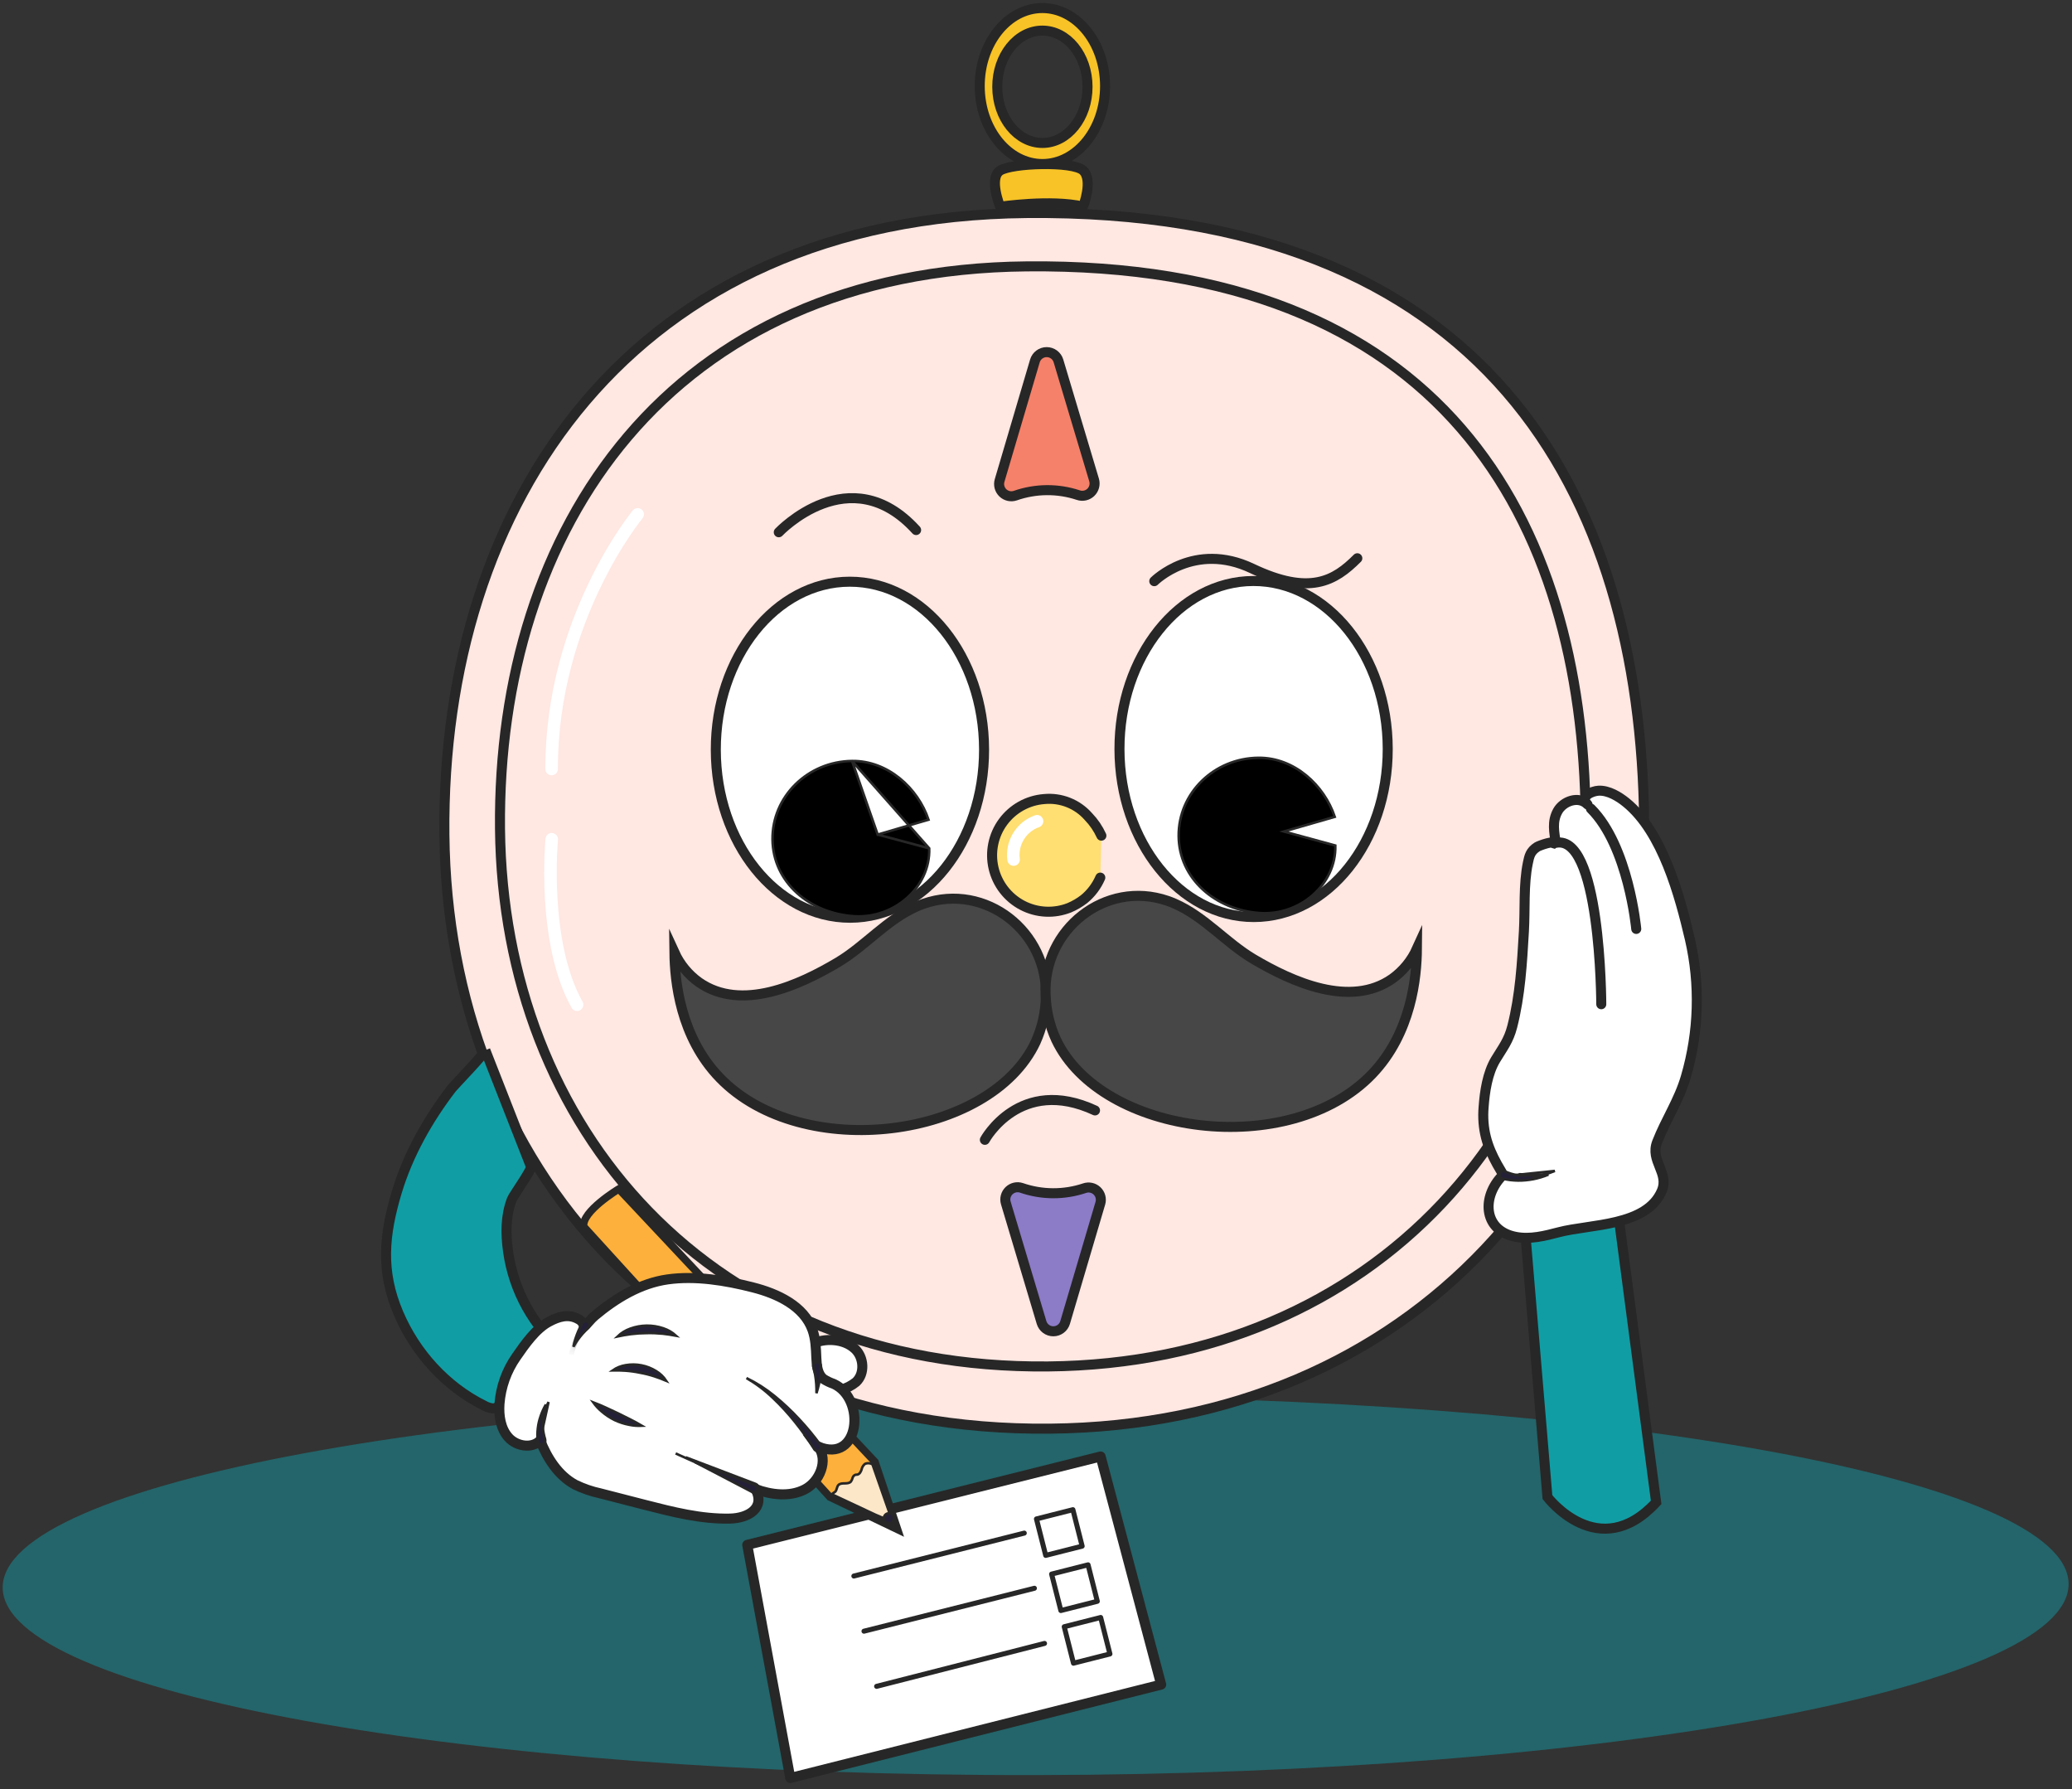 <svg width="329" height="284" viewBox="0 0 329 284" fill="none" xmlns="http://www.w3.org/2000/svg">
<rect x="0" y="0" width="329" height="284" fill="#333333" stroke="none"/>
<path d="M164.495 281.785C255.079 281.63 328.489 268.048 328.461 251.448C328.432 234.848 254.977 221.517 164.393 221.672C73.809 221.827 0.399 235.409 0.428 252.008C0.456 268.608 73.912 281.939 164.495 281.785Z" fill="#19888F" fill-opacity="0.6"/>
<path d="M70.564 132.471C71.076 185.079 107.482 227.37 166.742 226.791C224.641 226.227 261.579 183.236 261.067 130.613C260.555 77.989 235.928 33.121 162.993 33.819C100.115 34.432 70.048 79.867 70.564 132.471Z" fill="#FFE7E2" stroke="#272727" stroke-width="1.592" stroke-miterlimit="10"/>
<path d="M79.392 131.559C79.872 179.163 112.804 217.436 166.427 216.915C218.82 216.403 252.246 177.48 251.783 129.876C251.319 82.272 229.032 41.644 163.032 42.286C106.132 42.841 78.929 83.956 79.392 131.559Z" stroke="#272727" stroke-width="1.592" stroke-miterlimit="10"/>
<path d="M135.002 145.685C146.764 145.665 156.28 133.707 156.254 118.976C156.229 104.245 146.673 92.32 134.911 92.34C123.148 92.36 113.633 104.318 113.658 119.049C113.683 133.779 123.239 145.705 135.002 145.685Z" fill="white" stroke="#272727" stroke-width="1.592" stroke-miterlimit="10"/>
<path d="M220.349 118.866C220.374 133.596 210.86 145.555 199.096 145.575C187.333 145.595 177.778 133.669 177.753 118.939C177.727 104.21 187.242 92.25 199.005 92.23C204.885 92.22 210.217 95.197 214.079 100.015C217.941 104.834 220.337 111.502 220.349 118.866Z" fill="white" stroke="#272727" stroke-width="1.592" stroke-miterlimit="10"/>
<path d="M139.361 132.484L140.043 132.284L147.434 130.119C145.75 125.11 140.983 120.731 135.288 120.799L139.361 132.484ZM139.361 132.484L140.048 132.667L147.545 134.671M139.361 132.484L147.545 134.671M147.545 134.671C147.744 140.838 141.959 145.862 135.6 145.445L135.6 145.445C128.542 144.985 122.742 140.061 122.66 133.275C122.578 126.477 128.226 120.886 135.288 120.799L147.545 134.671Z" fill="black" stroke="#272727" stroke-width="0.398"/>
<path d="M204.54 131.799L203.857 131.996L204.542 132.182L212.028 134.221C212.2 140.388 206.392 145.385 200.033 144.941C192.979 144.445 187.202 139.497 187.151 132.708C187.1 125.906 192.776 120.346 199.839 120.294L199.839 120.294C205.533 120.25 210.266 124.651 211.942 129.669L204.54 131.799Z" fill="black" stroke="#272727" stroke-width="0.398"/>
<path d="M174.71 139.315C174.135 140.647 173.248 141.821 172.124 142.739C171.411 143.289 170.631 143.745 169.802 144.096C168.603 144.574 167.316 144.787 166.027 144.721C164.739 144.656 163.48 144.312 162.336 143.715C161.193 143.117 160.192 142.28 159.402 141.26C158.612 140.24 158.052 139.061 157.76 137.804C157.468 136.548 157.451 135.243 157.71 133.979C157.968 132.715 158.497 131.522 159.26 130.481C160.022 129.441 161.001 128.577 162.128 127.949C163.255 127.322 164.505 126.945 165.791 126.846C167.098 126.718 168.416 126.904 169.637 127.386C170.859 127.869 171.947 128.634 172.814 129.62C173.671 130.507 174.37 131.533 174.882 132.654" fill="#FFDE72"/>
<path d="M174.71 139.315C174.135 140.647 173.248 141.821 172.124 142.739C171.411 143.289 170.631 143.745 169.802 144.096C168.603 144.574 167.316 144.787 166.027 144.721C164.739 144.656 163.48 144.312 162.336 143.715C161.193 143.117 160.192 142.28 159.402 141.26C158.612 140.24 158.052 139.061 157.76 137.804C157.468 136.548 157.451 135.243 157.71 133.979C157.968 132.715 158.497 131.522 159.26 130.481C160.022 129.441 161.001 128.577 162.128 127.949C163.255 127.322 164.505 126.945 165.791 126.846C167.098 126.718 168.416 126.904 169.637 127.386C170.859 127.869 171.947 128.634 172.814 129.62C173.671 130.507 174.37 131.533 174.882 132.654" stroke="#272727" stroke-width="1.592" stroke-miterlimit="10" stroke-linecap="round"/>
<path d="M160.943 136.452C160.773 135.165 161.049 133.858 161.727 132.75C162.405 131.643 163.443 130.801 164.667 130.367" stroke="white" stroke-width="1.99" stroke-miterlimit="10" stroke-linecap="round"/>
<path d="M146.667 143.463C156.483 140.055 166.5 147.932 166.064 158.311C166.004 160.77 165.45 163.191 164.436 165.432C157.249 180.735 127.418 184.676 114.285 171.091C107.984 164.573 107.141 155.705 107.086 151.198C107.95 153.095 109.298 154.731 110.995 155.941C117.719 160.631 126.92 156.403 133.056 152.754C137.431 150.139 140.796 145.993 145.561 143.899C145.915 143.739 146.285 143.595 146.667 143.463Z" fill="#474747" stroke="#272727" stroke-width="1.592" stroke-miterlimit="10"/>
<path d="M185.378 142.999C175.551 139.624 165.56 147.535 166.028 157.913C166.098 160.372 166.661 162.791 167.684 165.028C174.92 180.307 204.764 184.145 217.854 170.516C224.129 163.976 224.946 155.105 224.986 150.599C224.127 152.497 222.784 154.137 221.093 155.355C214.385 160.068 205.17 155.871 199.021 152.243C194.637 149.643 191.258 145.509 186.486 143.431C186.131 143.272 185.756 143.13 185.378 142.999Z" fill="#474747" stroke="#272727" stroke-width="1.592" stroke-miterlimit="10"/>
<path d="M161.206 78.68C164.443 77.546 167.964 77.517 171.218 78.599C171.556 78.714 171.92 78.734 172.269 78.657C172.618 78.58 172.939 78.409 173.198 78.163C173.456 77.916 173.642 77.603 173.735 77.258C173.828 76.913 173.825 76.549 173.726 76.206L168.065 57.286C167.944 56.884 167.696 56.531 167.359 56.281C167.022 56.031 166.613 55.896 166.193 55.897C165.773 55.897 165.365 56.034 165.029 56.285C164.692 56.536 164.446 56.89 164.327 57.292L158.718 76.287C158.618 76.629 158.613 76.991 158.705 77.335C158.797 77.679 158.981 77.991 159.237 78.237C159.493 78.484 159.813 78.656 160.16 78.734C160.507 78.811 160.869 78.793 161.206 78.68Z" fill="#F5816A" stroke="#272727" stroke-width="1.592" stroke-miterlimit="10"/>
<path d="M162.19 188.566C165.43 189.688 168.951 189.705 172.202 188.616C172.54 188.498 172.904 188.476 173.254 188.551C173.604 188.626 173.927 188.796 174.186 189.042C174.446 189.288 174.633 189.601 174.727 189.947C174.821 190.292 174.818 190.657 174.718 191L169.122 209.94C169.002 210.342 168.756 210.695 168.419 210.947C168.083 211.198 167.675 211.334 167.255 211.335C166.835 211.336 166.426 211.201 166.089 210.951C165.752 210.701 165.504 210.348 165.383 209.946L159.71 190.97C159.608 190.629 159.601 190.266 159.691 189.921C159.781 189.577 159.964 189.263 160.22 189.015C160.476 188.767 160.795 188.594 161.142 188.515C161.489 188.435 161.852 188.453 162.19 188.566Z" fill="#8C7BC7" stroke="#272727" stroke-width="1.592" stroke-miterlimit="10"/>
<path d="M123.656 84.493C123.656 84.493 134.918 72.55 145.464 84.141" stroke="#272727" stroke-width="1.592" stroke-miterlimit="10" stroke-linecap="round"/>
<path d="M183.28 92.257C183.28 92.257 189.639 85.877 198.803 90.24C207.966 94.604 211.943 92.209 215.52 88.62" stroke="#272727" stroke-width="1.592" stroke-miterlimit="10" stroke-linecap="round"/>
<path d="M156.381 180.94C156.381 180.94 161.917 170.719 173.87 176.272" stroke="#272727" stroke-width="1.592" stroke-miterlimit="10" stroke-linecap="round"/>
<path d="M158.808 32.822C158.808 32.822 166.836 31.614 171.985 32.8C171.985 32.8 173.622 28.561 171.975 27.051C170.329 25.541 160.651 25.876 158.798 27.074C156.945 28.271 158.808 32.822 158.808 32.822Z" fill="#F7C326" stroke="#272727" stroke-width="1.592" stroke-miterlimit="10" stroke-linecap="round"/>
<path d="M165.495 1.277C159.997 1.287 155.552 6.84 155.564 13.675C155.575 20.511 160.04 26.049 165.537 26.039C171.035 26.03 175.48 20.481 175.469 13.641C175.457 6.802 170.993 1.268 165.495 1.277ZM165.532 22.691C161.575 22.698 158.359 18.722 158.351 13.79C158.342 8.858 161.544 4.867 165.501 4.86C169.458 4.854 172.674 8.829 172.682 13.765C172.691 18.702 169.489 22.684 165.532 22.691Z" fill="#F7C326" stroke="#272727" stroke-width="1.592" stroke-miterlimit="10" stroke-linecap="round"/>
<path d="M118.652 245.238L125.483 282.249L184.376 267.419L174.76 231.208L118.652 245.238Z" fill="white" stroke="#272727" stroke-width="1.592" stroke-linecap="round" stroke-linejoin="round"/>
<path d="M77.06 166.712C77.188 167.034 72.102 172.294 71.732 172.764C67.947 177.707 64.803 183.258 63.002 189.241C60.968 196.044 60.404 201.785 63.282 208.504C65.956 214.754 70.786 220.124 76.906 223.143C77.319 223.375 77.774 223.523 78.244 223.578C80.183 223.691 89.376 214.507 89.571 214.666C84.71 210.613 81.537 204.894 80.67 198.625C80.287 195.839 80.262 193.025 81.273 190.4C81.522 189.754 84.486 185.653 84.302 185.183L77.06 166.712Z" fill="#119DA4" stroke="#272727" stroke-width="1.592" stroke-miterlimit="10" stroke-linecap="round"/>
<path d="M245.709 237.656C245.709 237.656 253.84 248.355 262.968 238.49L256.757 191.227L242.031 193.824L245.709 237.656Z" fill="#119DA4" stroke="#272727" stroke-width="1.592" stroke-miterlimit="10" stroke-linecap="round"/>
<path d="M131.776 237.652L142.533 242.808L138.932 232.066L98.252 188.743C98.252 188.743 92.287 192.336 92.689 194.724L131.776 237.652Z" fill="#FDB03B" stroke="#272727" stroke-width="1.194" stroke-miterlimit="10"/>
<path d="M133.527 220.614C131.904 221.178 130.108 221.201 128.899 219.758C128.334 219.042 127.996 218.173 127.928 217.264C127.859 216.36 127.892 215.452 128.027 214.556C128.04 214.336 128.098 214.121 128.197 213.923C128.353 213.695 128.571 213.517 128.825 213.408C130.893 212.334 133.999 212.46 135.769 214.141C137.188 215.488 137.368 218.048 135.925 219.388C135.22 219.959 134.403 220.377 133.527 220.614Z" fill="white" stroke="#272727" stroke-width="1.592" stroke-miterlimit="10"/>
<path d="M106.012 203.096C110.434 202.476 115.224 203.26 119.55 204.367C123.465 205.36 127.652 207.323 129.008 211.119C129.508 212.523 129.563 214.044 129.621 215.532C129.671 216.766 129.804 218.16 130.777 218.918C131.277 219.233 131.812 219.489 132.371 219.68C137.55 222.032 136.561 232.412 129.912 229.637C131.567 231.787 130.184 235.21 127.766 236.444C125.347 237.678 122.409 237.277 119.963 236.389C121.56 239.412 118.812 241.001 115.91 241.066C111.328 241.169 106.824 240.019 102.371 238.876L95.329 237.064C93.943 236.767 92.597 236.303 91.322 235.682C88.641 234.233 86.896 231.49 85.773 228.661C84.457 230.013 82.004 229.595 80.74 228.188C79.475 226.781 79.185 224.747 79.309 222.86C79.512 220.169 80.436 217.582 81.984 215.371C83.314 213.454 85.078 210.911 87.174 209.813C88.665 209.014 90.257 208.506 91.843 209.406C92.08 209.521 92.286 209.691 92.443 209.903C92.599 210.115 92.701 210.363 92.74 210.623C93.321 210.089 93.777 209.427 94.413 208.885C97.761 206.076 101.662 203.709 106.012 203.096Z" fill="white" stroke="#272727" stroke-width="1.592" stroke-miterlimit="10"/>
<path d="M119.632 236.279L107.282 230.727" stroke="#272727" stroke-width="0.398"/>
<path d="M119.957 235.554L108.872 231.332L119.957 235.554ZM119.957 235.554C120.055 235.591 120.145 235.647 120.221 235.719M119.957 235.554L120.221 235.719M120.221 235.719C120.297 235.791 120.358 235.877 120.401 235.973M120.221 235.719L120.401 235.973M120.401 235.973C120.444 236.068 120.468 236.171 120.471 236.276M120.401 235.973L120.471 236.276M120.471 236.276C120.474 236.38 120.456 236.484 120.419 236.582L120.471 236.276ZM119.407 236.832L119.407 236.832L119.399 236.828L110.381 232.12L119.886 235.74L119.887 235.74C119.96 235.768 120.027 235.81 120.084 235.864C120.141 235.918 120.188 235.983 120.22 236.054C120.252 236.126 120.269 236.203 120.272 236.281C120.274 236.36 120.261 236.438 120.233 236.512C120.205 236.585 120.163 236.652 120.109 236.709C120.055 236.766 119.991 236.812 119.919 236.844C119.847 236.877 119.77 236.894 119.691 236.897C119.613 236.899 119.535 236.886 119.461 236.858L119.46 236.857C119.442 236.851 119.424 236.842 119.407 236.832Z" fill="#242038" stroke="#272727" stroke-width="0.398"/>
<path d="M129.287 230.044L129.281 230.031L129.273 230.018C128.354 228.541 127.346 227.12 126.255 225.764C125.166 224.393 123.98 223.1 122.707 221.897C121.445 220.688 120.042 219.634 118.529 218.76C120.115 219.528 121.605 220.481 122.968 221.597L122.969 221.597C124.348 222.721 125.647 223.941 126.856 225.246L126.857 225.247C128.083 226.553 129.226 227.934 130.28 229.382C130.372 229.511 130.41 229.671 130.385 229.827C130.36 229.984 130.273 230.124 130.145 230.217C130.081 230.263 130.009 230.296 129.933 230.314C129.856 230.332 129.777 230.335 129.7 230.323C129.544 230.298 129.405 230.212 129.312 230.085L129.292 230.055L129.287 230.044Z" fill="#242038" stroke="#272727" stroke-width="0.398"/>
<path d="M130.337 217.02L130.35 217.02C130.35 217.454 130.32 217.888 130.261 218.318L130.261 218.318L130.261 218.322C130.203 218.802 130.125 219.277 130.024 219.744C129.917 220.222 129.79 220.696 129.642 221.163C129.651 220.684 129.64 220.206 129.608 219.728C129.579 219.259 129.522 218.795 129.449 218.345C129.383 217.904 129.286 217.468 129.158 217.041L129.158 217.041L129.156 217.036C129.106 216.883 129.118 216.717 129.191 216.574C129.263 216.43 129.389 216.321 129.542 216.271C129.694 216.221 129.86 216.233 130.004 216.305C130.147 216.377 130.256 216.504 130.306 216.656L130.306 216.656L130.308 216.662C130.327 216.713 130.336 216.767 130.336 216.821L130.337 217.02Z" fill="#242038" stroke="#272727" stroke-width="0.398"/>
<path d="M132.174 237.253L138.947 240.426L141.736 241.616L138.535 232.465C138.355 232.352 138.149 232.287 137.937 232.276C137.724 232.265 137.513 232.307 137.321 232.399C137.05 232.633 136.865 232.952 136.797 233.304C136.682 233.638 136.488 234.009 136.141 234.081C136.018 234.109 135.891 234.082 135.771 234.133C135.673 234.179 135.587 234.246 135.518 234.33C135.45 234.413 135.4 234.511 135.374 234.616C135.321 234.825 135.23 235.022 135.104 235.198C134.628 235.724 133.592 235.228 133.115 235.754C132.849 236.053 132.893 236.551 132.599 236.822C132.496 236.91 132.364 236.962 132.257 237.05C132.15 237.137 132.118 237.129 132.174 237.253Z" fill="#FCE7C9" stroke="#272727" stroke-width="0.398" stroke-miterlimit="10"/>
<path d="M141.934 241.018C141.935 241.458 141.579 241.815 141.14 241.815C140.7 241.816 140.343 241.46 140.342 241.021C140.341 240.581 140.697 240.224 141.137 240.223C141.577 240.222 141.934 240.578 141.934 241.018Z" fill="#242038" stroke="#272727" stroke-width="0.398"/>
<path d="M87.1 222.563L86.029 227.423C85.936 225.928 86.262 224.592 86.654 223.568C86.8 223.186 86.955 222.848 87.1 222.563Z" fill="white" stroke="#272727" stroke-width="0.398"/>
<path d="M86.208 226.731L86.208 226.732C86.262 227.314 86.376 227.888 86.548 228.447L86.548 228.453L86.548 228.48L86.556 228.507C86.578 228.583 86.584 228.663 86.575 228.742C86.566 228.82 86.541 228.897 86.503 228.966L86.677 229.063L86.503 228.966C86.425 229.106 86.295 229.209 86.141 229.253C86.065 229.275 85.985 229.281 85.906 229.272C85.828 229.263 85.751 229.239 85.682 229.2C85.542 229.123 85.439 228.992 85.395 228.839C85.384 228.799 85.377 228.758 85.374 228.717L85.374 228.717L85.373 228.711C85.31 228.046 85.32 227.375 85.401 226.712L85.401 226.712L85.401 226.71C85.474 226.063 85.621 225.428 85.838 224.814L85.838 224.814L85.839 224.811C86.042 224.207 86.302 223.624 86.616 223.07C86.636 223.035 86.656 223.001 86.676 222.966C86.665 223.001 86.654 223.035 86.644 223.07C86.452 223.666 86.317 224.279 86.241 224.901C86.163 225.508 86.152 226.122 86.208 226.731Z" fill="#242038" stroke="#272727" stroke-width="0.398"/>
<mask id="path-34-inside-1_962_3451" fill="white">
<path d="M92.915 210.448C92.915 210.448 91.128 212.641 90.734 215.03L92.915 210.448Z"/>
</mask>
<path d="M92.915 210.448C92.915 210.448 91.128 212.641 90.734 215.03L92.915 210.448Z" fill="white"/>
<path d="M92.915 210.448C92.607 210.196 92.607 210.197 92.607 210.197C92.607 210.197 92.607 210.197 92.607 210.197C92.606 210.197 92.606 210.197 92.606 210.197C92.606 210.198 92.605 210.198 92.605 210.199C92.604 210.201 92.602 210.202 92.6 210.205C92.596 210.21 92.591 210.217 92.583 210.226C92.569 210.244 92.548 210.27 92.522 210.304C92.47 210.372 92.396 210.471 92.306 210.596C92.127 210.847 91.884 211.206 91.629 211.642C91.121 212.508 90.549 213.702 90.341 214.965L91.126 215.095C91.312 213.969 91.831 212.872 92.316 212.044C92.557 211.633 92.786 211.295 92.954 211.06C93.038 210.942 93.106 210.851 93.154 210.789C93.177 210.759 93.195 210.736 93.207 210.721C93.213 210.713 93.218 210.707 93.221 210.704C93.222 210.702 93.223 210.701 93.224 210.7C93.224 210.7 93.224 210.7 93.224 210.699C93.224 210.699 93.224 210.699 93.224 210.699C93.224 210.699 93.224 210.699 93.224 210.7C93.224 210.7 93.224 210.7 92.915 210.448Z" fill="#272727" mask="url(#path-34-inside-1_962_3451)"/>
<path d="M91.752 212.673C91.489 213.029 91.254 213.403 91.048 213.793C91.124 213.355 91.234 212.923 91.376 212.501L91.376 212.501L91.376 212.499C91.513 212.079 91.669 211.667 91.845 211.258C92.026 210.842 92.231 210.437 92.457 210.044C92.498 209.976 92.551 209.916 92.615 209.869C92.679 209.821 92.751 209.786 92.828 209.766C92.906 209.746 92.986 209.742 93.065 209.753C93.144 209.765 93.22 209.791 93.288 209.832C93.357 209.873 93.417 209.927 93.465 209.99C93.512 210.054 93.547 210.126 93.567 210.204C93.587 210.281 93.591 210.361 93.58 210.44C93.568 210.519 93.542 210.595 93.501 210.664L93.501 210.664L93.499 210.667C93.47 210.719 93.434 210.767 93.394 210.81C93.091 211.084 92.805 211.375 92.537 211.683L92.536 211.683C92.262 211.999 92.001 212.33 91.752 212.673Z" fill="#242038" stroke="#272727" stroke-width="0.398"/>
<path d="M235.517 176.963C235.499 180.403 236.61 183.032 238.347 185.904C238.458 186.051 238.523 186.228 238.535 186.413C238.492 186.631 238.381 186.829 238.217 186.979C235.237 190.399 235.703 195.395 240.685 196.346C242.959 196.784 245.287 196.195 247.527 195.606C252.501 194.303 261.459 194.71 263.862 189.045C265.087 186.176 261.955 184.271 263.124 181.287C264.504 177.746 266.604 174.661 267.685 170.929C269.766 163.817 269.986 156.29 268.324 149.068C266.696 142.12 263.98 132.081 258.207 127.389C257.035 126.439 255.389 125.435 253.825 125.517C252.822 125.571 250.789 126.382 252.069 127.702C250.681 126.275 248.219 127.175 247.341 128.745C246.405 130.427 246.778 132.054 247.056 133.957C246.955 133.264 244.337 134.268 244.075 134.439C242.989 135.15 242.831 135.867 242.594 137.022C241.896 140.431 242.173 144.359 241.972 147.843C241.678 152.903 241.384 158.02 240.123 162.95C239.545 165.212 238.608 166.333 237.48 168.206C236.178 170.362 235.745 173.308 235.571 175.773C235.535 176.167 235.52 176.565 235.517 176.963Z" fill="white" stroke="#272727" stroke-width="1.592" stroke-linecap="round" stroke-linejoin="round"/>
<path d="M254.257 159.415C254.257 159.415 254.209 131.548 246.725 133.877L254.257 159.415Z" fill="white"/>
<path d="M254.257 159.415C254.257 159.415 254.209 131.548 246.725 133.877" stroke="#272727" stroke-width="1.592" stroke-linecap="round" stroke-linejoin="round"/>
<path d="M259.81 147.462C259.81 147.462 258.593 134.327 252.611 128.366L259.81 147.462Z" fill="white"/>
<path d="M259.81 147.462C259.81 147.462 258.593 134.327 252.611 128.366" stroke="#272727" stroke-width="1.592" stroke-linecap="round" stroke-linejoin="round"/>
<path d="M239.82 186.605L246.881 185.879C244.797 186.751 242.922 186.911 241.509 186.832C240.83 186.794 240.257 186.701 239.82 186.605Z" fill="white" stroke="#272727" stroke-width="0.398"/>
<path d="M245.867 186.464C245.846 186.468 245.825 186.472 245.804 186.476C245.032 186.653 244.244 186.753 243.453 186.774C243.453 186.774 243.453 186.774 243.453 186.774L243.447 186.575C242.682 186.597 241.916 186.539 241.162 186.404L245.867 186.464ZM245.867 186.464C245.849 186.47 245.831 186.477 245.813 186.483L245.813 186.483L245.804 186.487C244.298 187.107 242.683 187.42 241.055 187.408C240.638 187.402 240.223 187.375 239.809 187.327L239.809 187.327C239.377 187.278 238.95 187.192 238.533 187.07C238.458 187.047 238.388 187.01 238.327 186.96C238.266 186.91 238.216 186.848 238.179 186.779C238.142 186.709 238.118 186.633 238.111 186.555C238.103 186.477 238.111 186.397 238.134 186.322C238.156 186.247 238.194 186.176 238.244 186.115C238.294 186.055 238.355 186.004 238.425 185.967C238.494 185.93 238.57 185.907 238.649 185.899C238.727 185.891 238.806 185.899 238.882 185.922L238.882 185.922L238.888 185.923C238.919 185.932 238.95 185.944 238.978 185.959L239.11 186.028L239.122 186.016C239.236 186.068 239.352 186.116 239.47 186.159C239.611 186.214 239.757 186.26 239.895 186.302C239.933 186.314 239.97 186.326 240.007 186.337L240.007 186.337L240.011 186.338C240.378 186.446 240.75 186.534 241.127 186.6L245.867 186.464Z" fill="#242038" stroke="#272727" stroke-width="0.398"/>
<path d="M100.154 211.787C99.454 211.881 98.759 212.002 98.067 212.148C98.64 211.6 99.324 211.179 100.073 210.914L100.073 210.914L100.075 210.913C101.758 210.298 103.6 210.275 105.297 210.85L105.299 210.851C106.057 211.098 106.752 211.501 107.34 212.033C106.643 211.902 105.943 211.8 105.239 211.718L105.239 211.718L105.236 211.718C104.391 211.634 103.542 211.601 102.693 211.622C101.845 211.626 100.997 211.681 100.156 211.787L100.156 211.787L100.154 211.787Z" fill="#242038" stroke="#272727" stroke-width="0.398"/>
<path d="M99.278 217.587C98.614 217.543 97.949 217.528 97.283 217.541C97.901 217.111 98.611 216.825 99.358 216.709L99.358 216.709L99.361 216.708C101.024 216.423 102.733 216.756 104.168 217.644L104.168 217.644L104.17 217.645C104.816 218.034 105.366 218.561 105.781 219.187C105.175 218.93 104.558 218.699 103.931 218.493L103.93 218.492C103.177 218.247 102.408 218.053 101.628 217.913C100.854 217.752 100.069 217.643 99.279 217.587L99.279 217.587L99.278 217.587Z" fill="#242038" stroke="#272727" stroke-width="0.398"/>
<path d="M95.563 224.089C95.041 223.653 94.578 223.154 94.182 222.603C94.94 222.889 95.554 223.165 96.152 223.434L96.18 223.446C96.867 223.755 97.491 224.047 98.119 224.352C98.747 224.657 99.376 224.97 100.04 225.307C100.622 225.601 101.232 225.919 101.933 226.333C101.255 226.367 100.575 226.316 99.909 226.18L99.909 226.18L99.907 226.18C99.107 226.027 98.33 225.775 97.594 225.428C96.865 225.068 96.183 224.619 95.564 224.09L95.564 224.09L95.563 224.089Z" fill="#242038" stroke="#272727" stroke-width="0.398"/>
<path d="M170.361 239.653L164.573 241.121L166.04 246.909L171.829 245.442L170.361 239.653Z" fill="white" stroke="#272727" stroke-width="0.796" stroke-linecap="round" stroke-linejoin="round"/>
<path d="M172.768 248.407L166.979 249.875L168.447 255.663L174.235 254.196L172.768 248.407Z" fill="white" stroke="#272727" stroke-width="0.796" stroke-linecap="round" stroke-linejoin="round"/>
<path d="M174.77 256.765L168.982 258.233L170.449 264.021L176.238 262.554L174.77 256.765Z" fill="white" stroke="#272727" stroke-width="0.796" stroke-linecap="round" stroke-linejoin="round"/>
<path d="M135.579 250.185L162.638 243.371" stroke="#272727" stroke-width="0.796" stroke-linecap="round" stroke-linejoin="round"/>
<path d="M137.188 258.941L164.247 252.127" stroke="#272727" stroke-width="0.796" stroke-linecap="round" stroke-linejoin="round"/>
<path d="M139.193 267.696L165.854 260.883" stroke="#272727" stroke-width="0.796" stroke-linecap="round" stroke-linejoin="round"/>
<path d="M101.255 81.649C101.255 81.649 87.549 98.193 87.589 122.079" stroke="white" stroke-width="1.99" stroke-miterlimit="10" stroke-linecap="round"/>
<path d="M87.607 133.226C87.607 133.226 86.043 149.551 91.633 159.494" stroke="white" stroke-width="1.99" stroke-miterlimit="10" stroke-linecap="round"/>
</svg>
